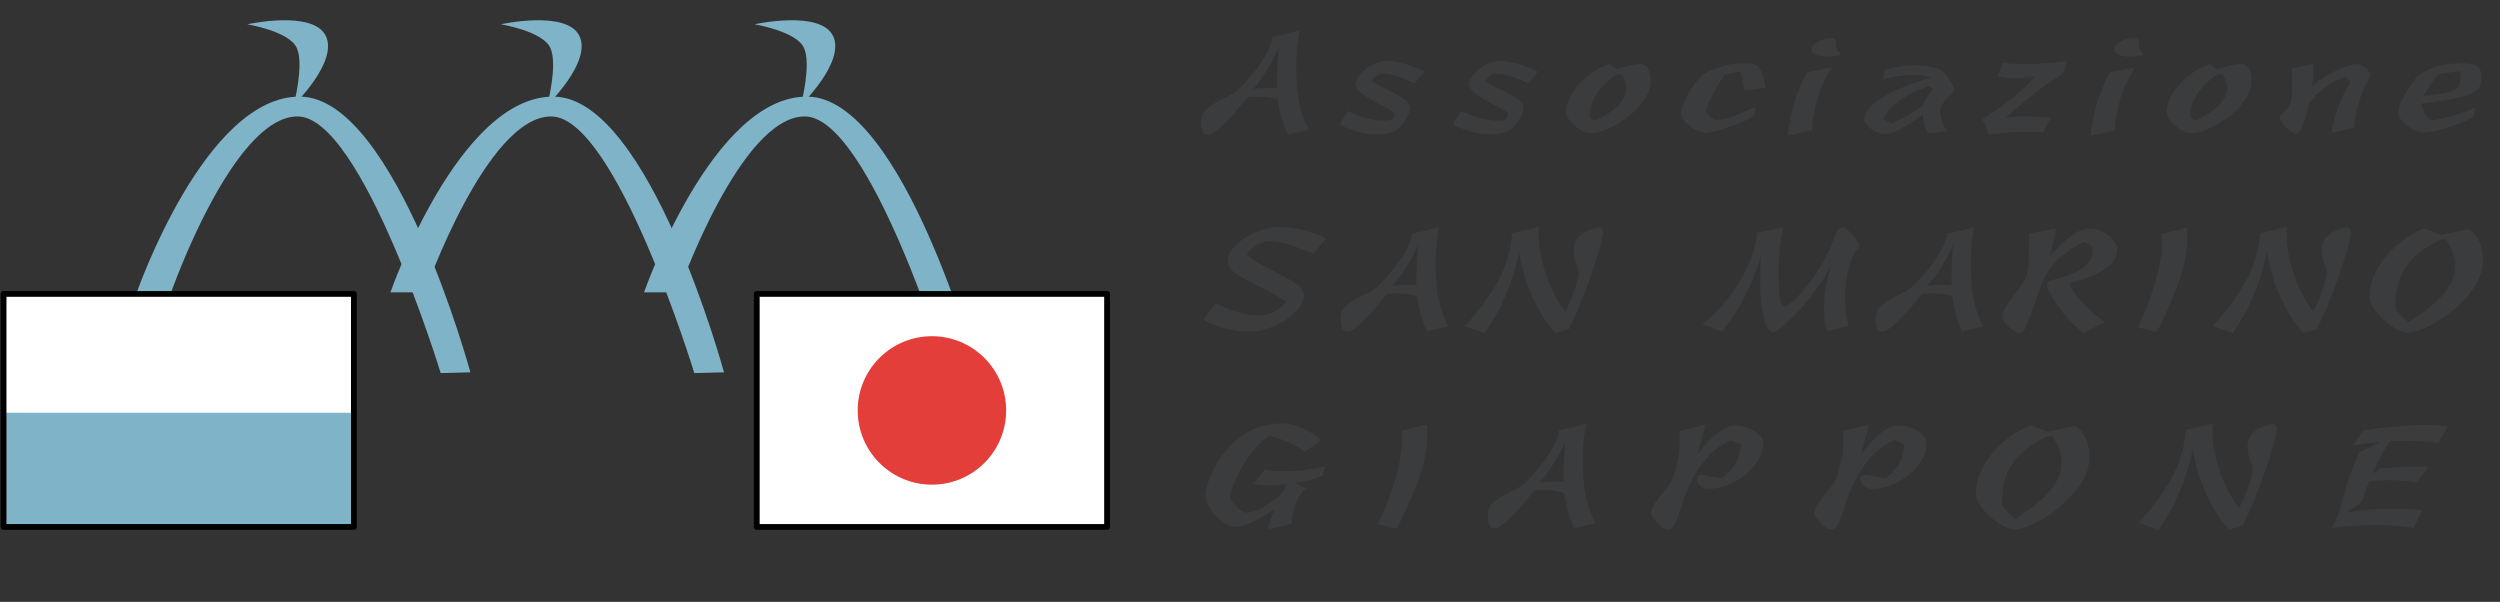 <?xml version="1.0" encoding="UTF-8" standalone="no"?><!DOCTYPE svg PUBLIC "-//W3C//DTD SVG 1.1//EN" "http://www.w3.org/Graphics/SVG/1.1/DTD/svg11.dtd"><svg width="100%" height="100%" viewBox="0 0 648 156" version="1.1" xmlns="http://www.w3.org/2000/svg" xmlns:xlink="http://www.w3.org/1999/xlink" xml:space="preserve" xmlns:serif="http://www.serif.com/" style="fill-rule:evenodd;clip-rule:evenodd;stroke-linecap:round;stroke-linejoin:round;stroke-miterlimit:2;"><rect x="0" y="0" width="648" height="156" fill="#333333" stroke="none"/><g><path d="M333.726,34.872c-0.648,-1.512 -1.17,-2.961 -1.566,-4.347c-0.396,-1.386 -0.702,-2.961 -0.918,-4.725c-1.152,-0.36 -2.313,-0.585 -3.483,-0.675c-1.17,-0.09 -2.619,-0.099 -4.347,-0.027c-1.584,1.98 -2.952,3.609 -4.104,4.887c-1.152,1.278 -2.142,2.286 -2.97,3.024c-0.828,0.738 -1.503,1.251 -2.025,1.539c-0.522,0.288 -0.927,0.432 -1.215,0.432c-1.152,0 -1.728,-1.062 -1.728,-3.186c-0,-0.684 0.081,-1.296 0.243,-1.836c0.162,-0.54 0.504,-1.062 1.026,-1.566c0.522,-0.504 1.242,-1.035 2.16,-1.593c0.918,-0.558 2.133,-1.197 3.645,-1.917c0.72,-0.36 1.278,-0.684 1.674,-0.972c0.396,-0.288 0.792,-0.63 1.188,-1.026c1.188,-1.188 2.286,-2.394 3.294,-3.618c1.008,-1.224 1.89,-2.421 2.646,-3.591c0.756,-1.17 1.359,-2.277 1.809,-3.321c0.45,-1.044 0.711,-1.998 0.783,-2.862c1.26,-0.216 2.43,-0.45 3.51,-0.702c1.08,-0.252 2.268,-0.576 3.564,-0.972c-0.288,1.296 -0.513,2.727 -0.675,4.293c-0.162,1.566 -0.243,3.033 -0.243,4.401c-0,2.16 0.063,4.059 0.189,5.697c0.126,1.638 0.324,3.123 0.594,4.455c0.27,1.332 0.612,2.556 1.026,3.672c0.414,1.116 0.909,2.214 1.485,3.294l-5.562,1.242Zm-2.268,-22.464c-0.828,1.836 -1.773,3.645 -2.835,5.427c-1.062,1.782 -2.349,3.537 -3.861,5.265c1.044,-0.144 2.034,-0.234 2.97,-0.27c0.936,-0.036 2.034,-0.018 3.294,0.054l0,-2.43c0,-1.044 0.036,-2.331 0.108,-3.861c0.072,-1.53 0.18,-2.925 0.324,-4.185Z" style="fill:#3b3c3d;fill-rule:nonzero;"/><path d="M366.642,21.642c-1.836,-0.936 -3.42,-1.593 -4.752,-1.971c-1.332,-0.378 -2.52,-0.567 -3.564,-0.567c-0.9,0 -1.836,0.648 -2.808,1.944c0.72,0.432 1.476,0.855 2.268,1.269c0.792,0.414 1.764,0.909 2.916,1.485c1.188,0.576 2.133,1.107 2.835,1.593c0.702,0.486 1.206,0.963 1.512,1.431c0.306,0.468 0.441,0.945 0.405,1.431c-0.036,0.486 -0.198,1.017 -0.486,1.593c-0.468,0.972 -0.954,1.782 -1.458,2.43c-0.504,0.648 -1.08,1.161 -1.728,1.539c-0.648,0.378 -1.377,0.639 -2.187,0.783c-0.81,0.144 -1.755,0.216 -2.835,0.216c-1.512,0 -3.033,-0.198 -4.563,-0.594c-1.53,-0.396 -3.213,-1.044 -5.049,-1.944l2.214,-3.51c1.512,0.756 3.132,1.368 4.86,1.836c1.728,0.468 3.222,0.702 4.482,0.702c0.936,-0 1.566,-0.072 1.89,-0.216c0.324,-0.144 0.594,-0.468 0.81,-0.972c0.072,-0.18 0.099,-0.342 0.081,-0.486c-0.018,-0.144 -0.117,-0.315 -0.297,-0.513c-0.18,-0.198 -0.468,-0.423 -0.864,-0.675c-0.396,-0.252 -0.954,-0.558 -1.674,-0.918c-1.476,-0.684 -2.682,-1.305 -3.618,-1.863c-0.936,-0.558 -1.674,-1.08 -2.214,-1.566c-0.54,-0.486 -0.918,-0.927 -1.134,-1.323c-0.216,-0.396 -0.324,-0.756 -0.324,-1.08c-0,-0.432 0.207,-0.981 0.621,-1.647c0.414,-0.666 0.99,-1.314 1.728,-1.944c0.738,-0.63 1.611,-1.17 2.619,-1.62c1.008,-0.45 2.106,-0.675 3.294,-0.675c1.044,-0 2.367,0.207 3.969,0.621c1.602,0.414 3.483,1.125 5.643,2.133l-2.592,3.078Z" style="fill:#3b3c3d;fill-rule:nonzero;"/><path d="M396.048,21.642c-1.836,-0.936 -3.42,-1.593 -4.752,-1.971c-1.332,-0.378 -2.52,-0.567 -3.564,-0.567c-0.9,0 -1.836,0.648 -2.808,1.944c0.72,0.432 1.476,0.855 2.268,1.269c0.792,0.414 1.764,0.909 2.916,1.485c1.188,0.576 2.133,1.107 2.835,1.593c0.702,0.486 1.206,0.963 1.512,1.431c0.306,0.468 0.441,0.945 0.405,1.431c-0.036,0.486 -0.198,1.017 -0.486,1.593c-0.468,0.972 -0.954,1.782 -1.458,2.43c-0.504,0.648 -1.08,1.161 -1.728,1.539c-0.648,0.378 -1.377,0.639 -2.187,0.783c-0.81,0.144 -1.755,0.216 -2.835,0.216c-1.512,0 -3.033,-0.198 -4.563,-0.594c-1.53,-0.396 -3.213,-1.044 -5.049,-1.944l2.214,-3.51c1.512,0.756 3.132,1.368 4.86,1.836c1.728,0.468 3.222,0.702 4.482,0.702c0.936,-0 1.566,-0.072 1.89,-0.216c0.324,-0.144 0.594,-0.468 0.81,-0.972c0.072,-0.18 0.099,-0.342 0.081,-0.486c-0.018,-0.144 -0.117,-0.315 -0.297,-0.513c-0.18,-0.198 -0.468,-0.423 -0.864,-0.675c-0.396,-0.252 -0.954,-0.558 -1.674,-0.918c-1.476,-0.684 -2.682,-1.305 -3.618,-1.863c-0.936,-0.558 -1.674,-1.08 -2.214,-1.566c-0.54,-0.486 -0.918,-0.927 -1.134,-1.323c-0.216,-0.396 -0.324,-0.756 -0.324,-1.08c-0,-0.432 0.207,-0.981 0.621,-1.647c0.414,-0.666 0.99,-1.314 1.728,-1.944c0.738,-0.63 1.611,-1.17 2.619,-1.62c1.008,-0.45 2.106,-0.675 3.294,-0.675c1.044,-0 2.367,0.207 3.969,0.621c1.602,0.414 3.483,1.125 5.643,2.133l-2.592,3.078Z" style="fill:#3b3c3d;fill-rule:nonzero;"/><path d="M427.884,20.886c0,1.224 -0.288,2.403 -0.864,3.537c-0.576,1.134 -1.323,2.214 -2.241,3.24c-0.918,1.026 -1.944,1.962 -3.078,2.808c-1.134,0.846 -2.268,1.566 -3.402,2.16c-1.134,0.594 -2.214,1.062 -3.24,1.404c-1.026,0.342 -1.863,0.513 -2.511,0.513c-0.756,-0 -1.521,-0.189 -2.295,-0.567c-0.774,-0.378 -1.485,-0.846 -2.133,-1.404c-0.648,-0.558 -1.17,-1.17 -1.566,-1.836c-0.396,-0.666 -0.594,-1.305 -0.594,-1.917c-0,-1.188 0.315,-2.403 0.945,-3.645c0.63,-1.242 1.467,-2.421 2.511,-3.537c1.044,-1.116 2.232,-2.115 3.564,-2.997c1.332,-0.882 2.718,-1.557 4.158,-2.025l1.836,1.296c1.116,-0.288 2.025,-0.522 2.727,-0.702c0.702,-0.18 1.269,-0.315 1.701,-0.405c0.432,-0.09 0.774,-0.144 1.026,-0.162c0.252,-0.018 0.486,-0.027 0.702,-0.027c0.9,-0 1.584,0.396 2.052,1.188c0.468,0.792 0.702,1.818 0.702,3.078Zm-6.264,1.89c-0,-0.504 -0.108,-1.062 -0.324,-1.674c-0.216,-0.612 -0.504,-1.224 -0.864,-1.836l-1.188,0c-1.116,0.612 -2.115,1.341 -2.997,2.187c-0.882,0.846 -1.638,1.728 -2.268,2.646c-0.63,0.918 -1.107,1.845 -1.431,2.781c-0.324,0.936 -0.486,1.8 -0.486,2.592c0,0.216 0.009,0.414 0.027,0.594c0.018,0.18 0.063,0.414 0.135,0.702l1.188,0.432c1.116,-0.468 2.178,-1.017 3.186,-1.647c1.008,-0.63 1.881,-1.314 2.619,-2.052c0.738,-0.738 1.323,-1.503 1.755,-2.295c0.432,-0.792 0.648,-1.602 0.648,-2.43Z" style="fill:#3b3c3d;fill-rule:nonzero;"/><path d="M452.214,23.478l-1.08,-4.968l-4.05,0.864c-0.54,0.72 -1.062,1.485 -1.566,2.295c-0.504,0.81 -0.972,1.62 -1.404,2.43c-0.432,0.81 -0.81,1.566 -1.134,2.268c-0.324,0.702 -0.558,1.287 -0.702,1.755c-0.108,0.324 -0.108,0.621 0,0.891c0.108,0.27 0.432,0.675 0.972,1.215c0.468,0.504 0.891,0.783 1.269,0.837c0.378,0.054 1.017,0.009 1.917,-0.135c0.468,-0.072 0.936,-0.171 1.404,-0.297c0.468,-0.126 1.017,-0.306 1.647,-0.54c0.63,-0.234 1.395,-0.549 2.295,-0.945c0.9,-0.396 2.016,-0.9 3.348,-1.512l-0.324,1.62c-0.072,0.396 -0.216,0.702 -0.432,0.918c-0.216,0.216 -0.594,0.45 -1.134,0.702c-1.152,0.504 -2.295,0.972 -3.429,1.404c-1.134,0.432 -2.196,0.81 -3.186,1.134c-0.99,0.324 -1.881,0.576 -2.673,0.756c-0.792,0.18 -1.404,0.27 -1.836,0.27c-0.648,0 -1.35,-0.18 -2.106,-0.54c-0.756,-0.36 -1.449,-0.792 -2.079,-1.296c-0.63,-0.504 -1.152,-1.053 -1.566,-1.647c-0.414,-0.594 -0.621,-1.107 -0.621,-1.539c-0,-0.756 0.234,-1.701 0.702,-2.835c0.468,-1.134 1.062,-2.259 1.782,-3.375c0.72,-1.116 1.521,-2.124 2.403,-3.024c0.882,-0.9 1.737,-1.512 2.565,-1.836c1.512,-0.612 2.943,-1.089 4.293,-1.431c1.35,-0.342 2.835,-0.513 4.455,-0.513c1.152,0 2.025,0.09 2.619,0.27c0.594,0.18 0.999,0.414 1.215,0.702c0.792,0.972 1.422,2.772 1.89,5.4l-5.454,0.702Z" style="fill:#3b3c3d;fill-rule:nonzero;"/><path d="M477.192,14.244c-1.44,0.288 -2.646,0.432 -3.618,0.432c-1.152,-0 -2.115,-0.162 -2.889,-0.486c-0.774,-0.324 -1.161,-0.774 -1.161,-1.35c-0,-0.36 0.153,-0.711 0.459,-1.053c0.306,-0.342 0.693,-0.657 1.161,-0.945c0.468,-0.288 0.999,-0.522 1.593,-0.702c0.594,-0.18 1.161,-0.27 1.701,-0.27c0.468,-0 0.828,0.063 1.08,0.189c0.252,0.126 0.378,0.441 0.378,0.945l-0,0.864c-0,0.288 0.117,0.657 0.351,1.107c0.234,0.45 0.549,0.873 0.945,1.269Zm-2.268,3.24c-1.728,2.592 -2.997,5.256 -3.807,7.992c-0.81,2.736 -1.305,5.526 -1.485,8.37l-6.264,1.296c0.36,-3.06 0.927,-5.895 1.701,-8.505c0.774,-2.61 1.881,-5.247 3.321,-7.911l6.534,-1.242Z" style="fill:#3b3c3d;fill-rule:nonzero;"/><path d="M506.112,22.02c0.288,0.54 0.414,0.936 0.378,1.188c-0.036,0.252 -0.216,0.558 -0.54,0.918c-0.72,0.756 -1.287,1.377 -1.701,1.863c-0.414,0.486 -0.72,0.882 -0.918,1.188c-0.198,0.306 -0.324,0.549 -0.378,0.729c-0.054,0.18 -0.081,0.324 -0.081,0.432c0,0.864 0.153,1.827 0.459,2.889c0.306,1.062 0.747,1.953 1.323,2.673l-4.698,0.702c-0.468,-0.612 -0.828,-1.287 -1.08,-2.025c-0.252,-0.738 -0.414,-1.683 -0.486,-2.835c-1.404,0.972 -2.619,1.782 -3.645,2.43c-1.026,0.648 -1.917,1.161 -2.673,1.539c-0.756,0.378 -1.422,0.639 -1.998,0.783c-0.576,0.144 -1.134,0.216 -1.674,0.216c-0.54,-0 -1.125,-0.126 -1.755,-0.378c-0.63,-0.252 -1.197,-0.576 -1.701,-0.972c-0.504,-0.396 -0.927,-0.828 -1.269,-1.296c-0.342,-0.468 -0.513,-0.918 -0.513,-1.35c-0,-0.756 0.378,-1.584 1.134,-2.484c0.756,-0.9 1.863,-1.818 3.321,-2.754c1.458,-0.936 3.267,-1.863 5.427,-2.781c2.16,-0.918 4.644,-1.773 7.452,-2.565c-1.512,-0.504 -3.312,-0.729 -5.4,-0.675c-2.088,0.054 -4.428,0.441 -7.02,1.161l0.378,-2.43c2.196,-0.72 4.365,-1.125 6.507,-1.215c2.142,-0.09 3.969,0.027 5.481,0.351c0.864,0.18 1.566,0.387 2.106,0.621c0.54,0.234 1.008,0.54 1.404,0.918c0.396,0.378 0.756,0.819 1.08,1.323c0.324,0.504 0.684,1.116 1.08,1.836Zm-6.264,0.27c-3.492,1.332 -6.138,2.709 -7.938,4.131c-1.8,1.422 -3.06,2.907 -3.78,4.455l2.106,1.134c1.368,-0.54 2.781,-1.224 4.239,-2.052c1.458,-0.828 2.763,-1.728 3.915,-2.7c0.18,-0.504 0.477,-1.08 0.891,-1.728c0.414,-0.648 1.035,-1.512 1.863,-2.592l-1.296,-0.648Z" style="fill:#3b3c3d;fill-rule:nonzero;"/><path d="M534.816,19.05c-1.296,0.756 -2.538,1.548 -3.726,2.376c-1.188,0.828 -2.376,1.71 -3.564,2.646c-1.188,0.936 -2.412,1.944 -3.672,3.024c-1.26,1.08 -2.592,2.232 -3.996,3.456c0.9,-0.144 1.737,-0.252 2.511,-0.324c0.774,-0.072 1.593,-0.108 2.457,-0.108c0.864,0 1.827,0.036 2.889,0.108c1.062,0.072 2.331,0.18 3.807,0.324l-1.944,3.78c-1.224,-0.108 -2.394,-0.171 -3.51,-0.189c-1.116,-0.018 -2.232,-0 -3.348,0.054c-1.116,0.054 -2.259,0.135 -3.429,0.243c-1.17,0.108 -2.421,0.252 -3.753,0.432l-1.728,-3.996c1.512,-0.936 2.898,-1.845 4.158,-2.727c1.26,-0.882 2.439,-1.773 3.537,-2.673c1.098,-0.9 2.124,-1.8 3.078,-2.7c0.954,-0.9 1.899,-1.854 2.835,-2.862c-1.98,0.288 -3.825,0.405 -5.535,0.351c-1.71,-0.054 -3.069,-0.225 -4.077,-0.513l1.35,-3.456c1.296,0.144 2.565,0.243 3.807,0.297c1.242,0.054 2.52,0.054 3.834,0c1.314,-0.054 2.691,-0.144 4.131,-0.27c1.44,-0.126 3.006,-0.297 4.698,-0.513l-0.81,3.24Z" style="fill:#3b3c3d;fill-rule:nonzero;"/><path d="M555.69,14.244c-1.44,0.288 -2.646,0.432 -3.618,0.432c-1.152,-0 -2.115,-0.162 -2.889,-0.486c-0.774,-0.324 -1.161,-0.774 -1.161,-1.35c-0,-0.36 0.153,-0.711 0.459,-1.053c0.306,-0.342 0.693,-0.657 1.161,-0.945c0.468,-0.288 0.999,-0.522 1.593,-0.702c0.594,-0.18 1.161,-0.27 1.701,-0.27c0.468,-0 0.828,0.063 1.08,0.189c0.252,0.126 0.378,0.441 0.378,0.945l-0,0.864c-0,0.288 0.117,0.657 0.351,1.107c0.234,0.45 0.549,0.873 0.945,1.269Zm-2.268,3.24c-1.728,2.592 -2.997,5.256 -3.807,7.992c-0.81,2.736 -1.305,5.526 -1.485,8.37l-6.264,1.296c0.36,-3.06 0.927,-5.895 1.701,-8.505c0.774,-2.61 1.881,-5.247 3.321,-7.911l6.534,-1.242Z" style="fill:#3b3c3d;fill-rule:nonzero;"/><path d="M583.583,20.886c0,1.224 -0.288,2.403 -0.864,3.537c-0.576,1.134 -1.323,2.214 -2.241,3.24c-0.918,1.026 -1.944,1.962 -3.078,2.808c-1.134,0.846 -2.268,1.566 -3.402,2.16c-1.134,0.594 -2.214,1.062 -3.24,1.404c-1.026,0.342 -1.863,0.513 -2.511,0.513c-0.756,-0 -1.521,-0.189 -2.295,-0.567c-0.774,-0.378 -1.485,-0.846 -2.133,-1.404c-0.648,-0.558 -1.17,-1.17 -1.566,-1.836c-0.396,-0.666 -0.594,-1.305 -0.594,-1.917c-0,-1.188 0.315,-2.403 0.945,-3.645c0.63,-1.242 1.467,-2.421 2.511,-3.537c1.044,-1.116 2.232,-2.115 3.564,-2.997c1.332,-0.882 2.718,-1.557 4.158,-2.025l1.836,1.296c1.116,-0.288 2.025,-0.522 2.727,-0.702c0.702,-0.18 1.269,-0.315 1.701,-0.405c0.432,-0.09 0.774,-0.144 1.026,-0.162c0.252,-0.018 0.486,-0.027 0.702,-0.027c0.9,-0 1.584,0.396 2.052,1.188c0.468,0.792 0.702,1.818 0.702,3.078Zm-6.264,1.89c-0,-0.504 -0.108,-1.062 -0.324,-1.674c-0.216,-0.612 -0.504,-1.224 -0.864,-1.836l-1.188,0c-1.116,0.612 -2.115,1.341 -2.997,2.187c-0.882,0.846 -1.638,1.728 -2.268,2.646c-0.63,0.918 -1.107,1.845 -1.431,2.781c-0.324,0.936 -0.486,1.8 -0.486,2.592c-0,0.216 0.009,0.414 0.027,0.594c0.018,0.18 0.063,0.414 0.135,0.702l1.188,0.432c1.116,-0.468 2.178,-1.017 3.186,-1.647c1.008,-0.63 1.881,-1.314 2.619,-2.052c0.738,-0.738 1.323,-1.503 1.755,-2.295c0.432,-0.792 0.648,-1.602 0.648,-2.43Z" style="fill:#3b3c3d;fill-rule:nonzero;"/><path d="M614.393,19.158c0,0.396 -0.18,0.936 -0.54,1.62c-1.044,1.944 -1.872,3.915 -2.484,5.913c-0.612,1.998 -1.008,4.131 -1.188,6.399l-5.832,1.404c0.396,-2.484 1.026,-4.896 1.89,-7.236c0.864,-2.34 1.872,-4.32 3.024,-5.94l-1.296,-1.35c-1.296,0.432 -2.511,0.981 -3.645,1.647c-1.134,0.666 -2.133,1.368 -2.997,2.106c-0.864,0.738 -1.557,1.449 -2.079,2.133c-0.522,0.684 -0.837,1.26 -0.945,1.728c-0.324,1.548 -0.648,2.799 -0.972,3.753c-0.324,0.954 -0.639,1.683 -0.945,2.187c-0.306,0.504 -0.594,0.819 -0.864,0.945c-0.27,0.126 -0.531,0.135 -0.783,0.027c-0.864,-0.36 -1.539,-0.774 -2.025,-1.242c-0.486,-0.468 -0.999,-1.098 -1.539,-1.89c-0.54,-0.684 -0.378,-1.35 0.486,-1.998c0.468,-0.36 0.864,-0.729 1.188,-1.107c0.324,-0.378 0.576,-0.828 0.756,-1.35c0.18,-0.522 0.306,-1.152 0.378,-1.89c0.072,-0.738 0.108,-1.647 0.108,-2.727c-0,-1.296 -0.009,-2.259 -0.027,-2.889c-0.018,-0.63 -0.063,-1.197 -0.135,-1.701l5.67,-1.08c0.072,1.008 0.081,1.98 0.027,2.916c-0.054,0.936 -0.225,1.962 -0.513,3.078c0.756,-0.792 1.683,-1.548 2.781,-2.268c1.098,-0.72 2.223,-1.359 3.375,-1.917c1.152,-0.558 2.268,-0.999 3.348,-1.323c1.08,-0.324 1.98,-0.486 2.7,-0.486c0.18,-0 0.441,0.099 0.783,0.297c0.342,0.198 0.684,0.441 1.026,0.729c0.342,0.288 0.639,0.576 0.891,0.864c0.252,0.288 0.378,0.504 0.378,0.648Z" style="fill:#3b3c3d;fill-rule:nonzero;"/><path d="M643.206,20.076c-0,1.044 -0.207,1.908 -0.621,2.592c-0.414,0.684 -1.197,1.269 -2.349,1.755c-1.152,0.486 -2.745,0.909 -4.779,1.269c-2.034,0.36 -4.671,0.756 -7.911,1.188c0.072,0.72 0.369,1.503 0.891,2.349c0.522,0.846 1.197,1.521 2.025,2.025c1.044,-0.216 2.025,-0.432 2.943,-0.648c0.918,-0.216 1.809,-0.45 2.673,-0.702c0.864,-0.252 1.737,-0.54 2.619,-0.864c0.882,-0.324 1.809,-0.702 2.781,-1.134l-0.162,1.458c-0.036,0.252 -0.099,0.477 -0.189,0.675c-0.09,0.198 -0.315,0.405 -0.675,0.621c-0.36,0.216 -0.9,0.477 -1.62,0.783c-0.72,0.306 -1.728,0.693 -3.024,1.161c-1.332,0.504 -2.682,0.918 -4.05,1.242c-1.368,0.324 -2.466,0.486 -3.294,0.486c-0.756,0 -1.539,-0.171 -2.349,-0.513c-0.81,-0.342 -1.548,-0.765 -2.214,-1.269c-0.666,-0.504 -1.206,-1.053 -1.62,-1.647c-0.414,-0.594 -0.621,-1.161 -0.621,-1.701c-0,-0.504 0.054,-0.981 0.162,-1.431c0.108,-0.45 0.297,-0.963 0.567,-1.539c0.27,-0.576 0.657,-1.26 1.161,-2.052c0.504,-0.792 1.134,-1.782 1.89,-2.97c0.936,-1.368 2.475,-2.511 4.617,-3.429c2.142,-0.918 4.851,-1.377 8.127,-1.377c1.872,0 3.177,0.252 3.915,0.756c0.738,0.504 1.107,1.476 1.107,2.916Zm-5.508,-1.62l-5.67,0.702c-0.72,0.936 -1.377,1.827 -1.971,2.673c-0.594,0.846 -1.233,1.845 -1.917,2.997c2.052,-0.18 3.708,-0.378 4.968,-0.594c1.26,-0.216 2.223,-0.486 2.889,-0.81c0.666,-0.324 1.116,-0.702 1.35,-1.134c0.234,-0.432 0.351,-0.954 0.351,-1.566l-0,-2.268Z" style="fill:#3b3c3d;fill-rule:nonzero;"/><path d="M340.422,65.73c-1.728,-0.684 -3.168,-1.233 -4.32,-1.647c-1.152,-0.414 -2.133,-0.738 -2.943,-0.972c-0.81,-0.234 -1.512,-0.387 -2.106,-0.459c-0.594,-0.072 -1.179,-0.108 -1.755,-0.108c-1.224,-0 -2.349,0.288 -3.375,0.864c-1.026,0.576 -1.953,1.386 -2.781,2.43c0.252,0.324 0.531,0.621 0.837,0.891c0.306,0.27 0.729,0.576 1.269,0.918c0.54,0.342 1.233,0.738 2.079,1.188c0.846,0.45 1.935,1.017 3.267,1.701c1.512,0.756 2.745,1.413 3.699,1.971c0.954,0.558 1.701,1.071 2.241,1.539c0.54,0.468 0.918,0.9 1.134,1.296c0.216,0.396 0.324,0.81 0.324,1.242c0,1.044 -0.423,2.115 -1.269,3.213c-0.846,1.098 -1.953,2.106 -3.321,3.024c-1.368,0.918 -2.916,1.674 -4.644,2.268c-1.728,0.594 -3.474,0.891 -5.238,0.891c-0.828,0 -1.728,-0.072 -2.7,-0.216c-0.972,-0.144 -1.971,-0.351 -2.997,-0.621c-1.026,-0.27 -2.043,-0.594 -3.051,-0.972c-1.008,-0.378 -1.962,-0.801 -2.862,-1.269l3.078,-4.212c2.196,0.936 4.23,1.683 6.102,2.241c1.872,0.558 3.528,0.837 4.968,0.837c2.988,-0 5.454,-1.17 7.398,-3.51c-1.836,-1.188 -3.618,-2.241 -5.346,-3.159c-1.728,-0.918 -3.312,-1.737 -4.752,-2.457c-0.972,-0.468 -1.782,-0.909 -2.43,-1.323c-0.648,-0.414 -1.179,-0.837 -1.593,-1.269c-0.414,-0.432 -0.702,-0.873 -0.864,-1.323c-0.162,-0.45 -0.243,-0.963 -0.243,-1.539c-0,-0.756 0.387,-1.62 1.161,-2.592c0.774,-0.972 1.782,-1.881 3.024,-2.727c1.242,-0.846 2.655,-1.557 4.239,-2.133c1.584,-0.576 3.168,-0.864 4.752,-0.864c2.124,0 4.14,0.216 6.048,0.648c1.908,0.432 3.996,1.206 6.264,2.322l-3.294,3.888Z" style="fill:#3b3c3d;fill-rule:nonzero;"/><path d="M369.852,85.872c-0.648,-1.512 -1.17,-2.961 -1.566,-4.347c-0.396,-1.386 -0.702,-2.961 -0.918,-4.725c-1.152,-0.36 -2.313,-0.585 -3.483,-0.675c-1.17,-0.09 -2.619,-0.099 -4.347,-0.027c-1.584,1.98 -2.952,3.609 -4.104,4.887c-1.152,1.278 -2.142,2.286 -2.97,3.024c-0.828,0.738 -1.503,1.251 -2.025,1.539c-0.522,0.288 -0.927,0.432 -1.215,0.432c-1.152,0 -1.728,-1.062 -1.728,-3.186c0,-0.684 0.081,-1.296 0.243,-1.836c0.162,-0.54 0.504,-1.062 1.026,-1.566c0.522,-0.504 1.242,-1.035 2.16,-1.593c0.918,-0.558 2.133,-1.197 3.645,-1.917c0.72,-0.36 1.278,-0.684 1.674,-0.972c0.396,-0.288 0.792,-0.63 1.188,-1.026c1.188,-1.188 2.286,-2.394 3.294,-3.618c1.008,-1.224 1.89,-2.421 2.646,-3.591c0.756,-1.17 1.359,-2.277 1.809,-3.321c0.45,-1.044 0.711,-1.998 0.783,-2.862c1.26,-0.216 2.43,-0.45 3.51,-0.702c1.08,-0.252 2.268,-0.576 3.564,-0.972c-0.288,1.296 -0.513,2.727 -0.675,4.293c-0.162,1.566 -0.243,3.033 -0.243,4.401c-0,2.16 0.063,4.059 0.189,5.697c0.126,1.638 0.324,3.123 0.594,4.455c0.27,1.332 0.612,2.556 1.026,3.672c0.414,1.116 0.909,2.214 1.485,3.294l-5.562,1.242Zm-2.268,-22.464c-0.828,1.836 -1.773,3.645 -2.835,5.427c-1.062,1.782 -2.349,3.537 -3.861,5.265c1.044,-0.144 2.034,-0.234 2.97,-0.27c0.936,-0.036 2.034,-0.018 3.294,0.054l0,-2.43c0,-1.044 0.036,-2.331 0.108,-3.861c0.072,-1.53 0.18,-2.925 0.324,-4.185Z" style="fill:#3b3c3d;fill-rule:nonzero;"/><path d="M415.482,60.222c-0,0.612 -0.252,1.872 -0.756,3.78c-0.324,1.224 -0.747,2.637 -1.269,4.239c-0.522,1.602 -1.116,3.33 -1.782,5.184c-0.666,1.854 -1.422,3.789 -2.268,5.805c-0.846,2.016 -1.755,4.032 -2.727,6.048l-3.672,1.026c-2.52,-3.06 -4.581,-6.462 -6.183,-10.206c-1.602,-3.744 -2.619,-7.416 -3.051,-11.016c-0.468,2.268 -1.008,4.374 -1.62,6.318c-0.612,1.944 -1.287,3.78 -2.025,5.508c-0.738,1.728 -1.548,3.366 -2.43,4.914c-0.882,1.548 -1.827,3.06 -2.835,4.536l-5.13,-1.836c3.492,-3.816 6.327,-7.695 8.505,-11.637c2.178,-3.942 3.411,-8.091 3.699,-12.447l6.966,-1.62c-0.18,1.836 -0.108,3.798 0.216,5.886c0.324,2.088 0.819,4.122 1.485,6.102c0.666,1.98 1.449,3.843 2.349,5.589c0.9,1.746 1.836,3.195 2.808,4.347c1.692,-3.492 2.808,-6.498 3.348,-9.018c0.108,-0.576 0.135,-1.071 0.081,-1.485c-0.054,-0.414 -0.207,-0.945 -0.459,-1.593c-0.864,-2.268 -1.035,-4.176 -0.513,-5.724c0.522,-1.548 1.971,-2.736 4.347,-3.564c1.08,-0.396 1.836,-0.513 2.268,-0.351c0.432,0.162 0.648,0.567 0.648,1.215Z" style="fill:#3b3c3d;fill-rule:nonzero;"/><path d="M481.482,64.488c-0.864,1.044 -1.62,2.646 -2.268,4.806c-0.648,2.16 -0.972,4.824 -0.972,7.992c0,1.188 0.072,2.394 0.216,3.618c0.144,1.224 0.378,2.43 0.702,3.618l-5.508,1.242c-0.576,-1.62 -0.864,-3.402 -0.864,-5.346c-0,-1.728 0.135,-3.573 0.405,-5.535c0.27,-1.962 0.765,-4.023 1.485,-6.183c-0.576,1.152 -1.296,2.385 -2.16,3.699c-0.864,1.314 -1.791,2.619 -2.781,3.915c-0.99,1.296 -2.007,2.529 -3.051,3.699c-1.044,1.17 -2.034,2.205 -2.97,3.105c-0.936,0.9 -1.782,1.62 -2.538,2.16c-0.756,0.54 -1.332,0.81 -1.728,0.81c-0.468,-0 -0.9,-0.351 -1.296,-1.053c-0.396,-0.702 -0.729,-1.638 -0.999,-2.808c-0.27,-1.17 -0.486,-2.511 -0.648,-4.023c-0.162,-1.512 -0.243,-3.06 -0.243,-4.644c0,-1.224 0.009,-2.358 0.027,-3.402c0.018,-1.044 0.063,-2.286 0.135,-3.726c-0.684,2.124 -1.359,4.023 -2.025,5.697c-0.666,1.674 -1.377,3.258 -2.133,4.752c-0.756,1.494 -1.611,2.961 -2.565,4.401c-0.954,1.44 -2.043,2.97 -3.267,4.59l-5.184,-1.728c1.872,-1.584 3.636,-3.321 5.292,-5.211c1.656,-1.89 3.105,-3.861 4.347,-5.913c1.242,-2.052 2.259,-4.149 3.051,-6.291c0.792,-2.142 1.278,-4.275 1.458,-6.399l6.858,-1.35c-0.18,0.648 -0.342,1.413 -0.486,2.295c-0.144,0.882 -0.27,1.809 -0.378,2.781c-0.108,0.972 -0.198,1.944 -0.27,2.916c-0.072,0.972 -0.108,1.872 -0.108,2.7c-0,1.908 0.036,3.492 0.108,4.752c0.072,1.26 0.171,2.259 0.297,2.997c0.126,0.738 0.279,1.251 0.459,1.539c0.18,0.288 0.36,0.432 0.54,0.432c0.504,-0 1.305,-0.477 2.403,-1.431c1.098,-0.954 2.304,-2.259 3.618,-3.915c1.314,-1.656 2.628,-3.609 3.942,-5.859c1.314,-2.25 2.439,-4.671 3.375,-7.263c0.216,-0.612 0.459,-1.089 0.729,-1.431c0.27,-0.342 0.657,-0.513 1.161,-0.513c0.36,0 0.837,0.261 1.431,0.783c0.594,0.522 1.251,1.251 1.971,2.187c0.504,0.72 0.774,1.242 0.81,1.566c0.036,0.324 -0.09,0.648 -0.378,0.972Z" style="fill:#3b3c3d;fill-rule:nonzero;"/><path d="M508.536,85.872c-0.648,-1.512 -1.17,-2.961 -1.566,-4.347c-0.396,-1.386 -0.702,-2.961 -0.918,-4.725c-1.152,-0.36 -2.313,-0.585 -3.483,-0.675c-1.17,-0.09 -2.619,-0.099 -4.347,-0.027c-1.584,1.98 -2.952,3.609 -4.104,4.887c-1.152,1.278 -2.142,2.286 -2.97,3.024c-0.828,0.738 -1.503,1.251 -2.025,1.539c-0.522,0.288 -0.927,0.432 -1.215,0.432c-1.152,0 -1.728,-1.062 -1.728,-3.186c-0,-0.684 0.081,-1.296 0.243,-1.836c0.162,-0.54 0.504,-1.062 1.026,-1.566c0.522,-0.504 1.242,-1.035 2.16,-1.593c0.918,-0.558 2.133,-1.197 3.645,-1.917c0.72,-0.36 1.278,-0.684 1.674,-0.972c0.396,-0.288 0.792,-0.63 1.188,-1.026c1.188,-1.188 2.286,-2.394 3.294,-3.618c1.008,-1.224 1.89,-2.421 2.646,-3.591c0.756,-1.17 1.359,-2.277 1.809,-3.321c0.45,-1.044 0.711,-1.998 0.783,-2.862c1.26,-0.216 2.43,-0.45 3.51,-0.702c1.08,-0.252 2.268,-0.576 3.564,-0.972c-0.288,1.296 -0.513,2.727 -0.675,4.293c-0.162,1.566 -0.243,3.033 -0.243,4.401c-0,2.16 0.063,4.059 0.189,5.697c0.126,1.638 0.324,3.123 0.594,4.455c0.27,1.332 0.612,2.556 1.026,3.672c0.414,1.116 0.909,2.214 1.485,3.294l-5.562,1.242Zm-2.268,-22.464c-0.828,1.836 -1.773,3.645 -2.835,5.427c-1.062,1.782 -2.349,3.537 -3.861,5.265c1.044,-0.144 2.034,-0.234 2.97,-0.27c0.936,-0.036 2.034,-0.018 3.294,0.054l-0,-2.43c-0,-1.044 0.036,-2.331 0.108,-3.861c0.072,-1.53 0.18,-2.925 0.324,-4.185Z" style="fill:#3b3c3d;fill-rule:nonzero;"/><path d="M548.82,64.596c0,1.836 -1.062,3.528 -3.186,5.076c-2.124,1.548 -5.238,2.79 -9.342,3.726c0.144,0.576 0.54,1.314 1.188,2.214c0.648,0.9 1.422,1.836 2.322,2.808c0.9,0.972 1.863,1.908 2.889,2.808c1.026,0.9 2.007,1.638 2.943,2.214l-5.67,2.862c-1.26,-1.008 -2.457,-2.133 -3.591,-3.375c-1.134,-1.242 -2.124,-2.466 -2.97,-3.672c-0.846,-1.206 -1.521,-2.304 -2.025,-3.294c-0.504,-0.99 -0.756,-1.719 -0.756,-2.187c0,-0.504 0.306,-0.846 0.918,-1.026c2.232,-0.612 4.05,-1.206 5.454,-1.782c1.404,-0.576 2.511,-1.179 3.321,-1.809c0.81,-0.63 1.359,-1.314 1.647,-2.052c0.288,-0.738 0.432,-1.575 0.432,-2.511c-0,-0.432 -0.135,-0.774 -0.405,-1.026c-0.27,-0.252 -0.855,-0.54 -1.755,-0.864c-2.916,1.368 -5.364,3.078 -7.344,5.13c-1.98,2.052 -3.384,4.428 -4.212,7.128c-0.396,1.224 -0.873,2.61 -1.431,4.158c-0.558,1.548 -1.197,3.24 -1.917,5.076c-0.324,0.828 -0.63,1.386 -0.918,1.674c-0.288,0.288 -0.612,0.432 -0.972,0.432c-0.396,0 -0.855,-0.162 -1.377,-0.486c-0.522,-0.324 -1.008,-0.711 -1.458,-1.161c-0.45,-0.45 -0.837,-0.936 -1.161,-1.458c-0.324,-0.522 -0.486,-0.981 -0.486,-1.377c0,-0.288 0.054,-0.576 0.162,-0.864c0.108,-0.288 0.342,-0.72 0.702,-1.296c0.36,-0.576 0.9,-1.359 1.62,-2.349c0.72,-0.99 1.692,-2.313 2.916,-3.969c0.252,-0.324 0.477,-0.72 0.675,-1.188c0.198,-0.468 0.369,-1.161 0.513,-2.079c0.144,-0.918 0.252,-2.133 0.324,-3.645c0.072,-1.512 0.108,-3.474 0.108,-5.886l6.912,-1.35c-0.18,1.224 -0.405,2.412 -0.675,3.564c-0.27,1.152 -0.549,2.286 -0.837,3.402c2.304,-2.412 4.257,-4.176 5.859,-5.292c1.602,-1.116 3.087,-1.674 4.455,-1.674c0.864,-0 1.719,0.18 2.565,0.54c0.846,0.36 1.611,0.81 2.295,1.35c0.684,0.54 1.233,1.125 1.647,1.755c0.414,0.63 0.621,1.215 0.621,1.755Z" style="fill:#3b3c3d;fill-rule:nonzero;"/><path d="M566.964,61.14c-0,1.584 -0.126,3.195 -0.378,4.833c-0.252,1.638 -0.684,3.429 -1.296,5.373c-0.612,1.944 -1.422,4.113 -2.43,6.507c-1.008,2.394 -2.268,5.139 -3.78,8.235l-4.914,-1.242c2.088,-4.536 3.645,-8.649 4.671,-12.339c1.026,-3.69 1.539,-6.777 1.539,-9.261c-0,-0.432 -0.018,-0.864 -0.054,-1.296c-0.036,-0.432 -0.09,-0.864 -0.162,-1.296l6.642,-1.62c0.108,0.72 0.162,1.422 0.162,2.106Z" style="fill:#3b3c3d;fill-rule:nonzero;"/><path d="M609.354,60.222c0,0.612 -0.252,1.872 -0.756,3.78c-0.324,1.224 -0.747,2.637 -1.269,4.239c-0.522,1.602 -1.116,3.33 -1.782,5.184c-0.666,1.854 -1.422,3.789 -2.268,5.805c-0.846,2.016 -1.755,4.032 -2.727,6.048l-3.672,1.026c-2.52,-3.06 -4.581,-6.462 -6.183,-10.206c-1.602,-3.744 -2.619,-7.416 -3.051,-11.016c-0.468,2.268 -1.008,4.374 -1.62,6.318c-0.612,1.944 -1.287,3.78 -2.025,5.508c-0.738,1.728 -1.548,3.366 -2.43,4.914c-0.882,1.548 -1.827,3.06 -2.835,4.536l-5.13,-1.836c3.492,-3.816 6.327,-7.695 8.505,-11.637c2.178,-3.942 3.411,-8.091 3.699,-12.447l6.966,-1.62c-0.18,1.836 -0.108,3.798 0.216,5.886c0.324,2.088 0.819,4.122 1.485,6.102c0.666,1.98 1.449,3.843 2.349,5.589c0.9,1.746 1.836,3.195 2.808,4.347c1.692,-3.492 2.808,-6.498 3.348,-9.018c0.108,-0.576 0.135,-1.071 0.081,-1.485c-0.054,-0.414 -0.207,-0.945 -0.459,-1.593c-0.864,-2.268 -1.035,-4.176 -0.513,-5.724c0.522,-1.548 1.971,-2.736 4.347,-3.564c1.08,-0.396 1.836,-0.513 2.268,-0.351c0.432,0.162 0.648,0.567 0.648,1.215Z" style="fill:#3b3c3d;fill-rule:nonzero;"/><path d="M643.59,67.35c0,1.692 -0.369,3.33 -1.107,4.914c-0.738,1.584 -1.692,3.069 -2.862,4.455c-1.17,1.386 -2.484,2.664 -3.942,3.834c-1.458,1.17 -2.907,2.178 -4.347,3.024c-1.44,0.846 -2.808,1.503 -4.104,1.971c-1.296,0.468 -2.358,0.702 -3.186,0.702c-0.72,0 -1.647,-0.297 -2.781,-0.891c-1.134,-0.594 -2.223,-1.359 -3.267,-2.295c-1.044,-0.936 -1.944,-1.962 -2.7,-3.078c-0.756,-1.116 -1.134,-2.196 -1.134,-3.24c-0,-1.62 0.351,-3.294 1.053,-5.022c0.702,-1.728 1.692,-3.384 2.97,-4.968c1.278,-1.584 2.781,-3.033 4.509,-4.347c1.728,-1.314 3.618,-2.385 5.67,-3.213l4.266,1.674l7.02,-1.404c0.324,0 0.711,0.189 1.161,0.567c0.45,0.378 0.882,0.909 1.296,1.593c0.414,0.684 0.765,1.512 1.053,2.484c0.288,0.972 0.432,2.052 0.432,3.24Zm-7.236,1.89c0,-0.648 -0.036,-1.242 -0.108,-1.782c-0.072,-0.54 -0.198,-1.08 -0.378,-1.62c-0.18,-0.54 -0.423,-1.116 -0.729,-1.728c-0.306,-0.612 -0.711,-1.314 -1.215,-2.106l-1.62,0.216c-2.16,1.08 -3.96,2.214 -5.4,3.402c-1.44,1.188 -2.61,2.475 -3.51,3.861c-0.9,1.386 -1.539,2.88 -1.917,4.482c-0.378,1.602 -0.567,3.357 -0.567,5.265c-0,0.252 0.036,0.495 0.108,0.729c0.072,0.234 0.234,0.513 0.486,0.837c0.252,0.324 0.594,0.702 1.026,1.134c0.432,0.432 1.008,0.972 1.728,1.62c1.512,-0.972 2.997,-1.998 4.455,-3.078c1.458,-1.08 2.754,-2.223 3.888,-3.429c1.134,-1.206 2.043,-2.457 2.727,-3.753c0.684,-1.296 1.026,-2.646 1.026,-4.05Z" style="fill:#3b3c3d;fill-rule:nonzero;"/><path d="M342.852,123.21c-1.26,0.576 -2.475,1.008 -3.645,1.296c-1.17,0.288 -2.385,0.522 -3.645,0.702l3.024,1.404c-0.612,0.54 -1.134,1.098 -1.566,1.674c-0.432,0.576 -0.792,1.224 -1.08,1.944c-0.288,0.72 -0.531,1.53 -0.729,2.43c-0.198,0.9 -0.351,1.962 -0.459,3.186l-6.048,1.296c0.18,-0.972 0.405,-1.863 0.675,-2.673c0.27,-0.81 0.675,-1.683 1.215,-2.619c-1.224,0.756 -2.313,1.422 -3.267,1.998c-0.954,0.576 -1.845,1.062 -2.673,1.458c-0.828,0.396 -1.602,0.693 -2.322,0.891c-0.72,0.198 -1.44,0.297 -2.16,0.297c-0.936,-0 -1.863,-0.306 -2.781,-0.918c-0.918,-0.612 -1.737,-1.332 -2.457,-2.16c-0.72,-0.828 -1.314,-1.692 -1.782,-2.592c-0.468,-0.9 -0.702,-1.656 -0.702,-2.268c0,-0.792 0.153,-1.701 0.459,-2.727c0.306,-1.026 0.684,-2.052 1.134,-3.078c0.45,-1.026 0.954,-1.998 1.512,-2.916c0.558,-0.918 1.089,-1.665 1.593,-2.241c2.232,-2.736 4.554,-4.725 6.966,-5.967c2.412,-1.242 5.22,-1.863 8.424,-1.863c0.828,-0 1.683,0.117 2.565,0.351c0.882,0.234 1.755,0.549 2.619,0.945c0.864,0.396 1.701,0.855 2.511,1.377c0.81,0.522 1.557,1.071 2.241,1.647l-4.212,2.97c-1.296,-0.9 -2.646,-1.665 -4.05,-2.295c-1.404,-0.63 -3.114,-1.233 -5.13,-1.809c-0.936,0.54 -1.926,1.359 -2.97,2.457c-1.044,1.098 -2.043,2.349 -2.997,3.753c-0.954,1.404 -1.809,2.916 -2.565,4.536c-0.756,1.62 -1.332,3.24 -1.728,4.86c0.108,0.432 0.315,0.9 0.621,1.404c0.306,0.504 0.675,0.972 1.107,1.404c0.432,0.432 0.882,0.792 1.35,1.08c0.468,0.288 0.918,0.432 1.35,0.432c0.576,-0 1.386,-0.216 2.43,-0.648c1.044,-0.432 2.106,-0.99 3.186,-1.674c1.08,-0.684 2.061,-1.467 2.943,-2.349c0.882,-0.882 1.449,-1.791 1.701,-2.727c-2.16,0.288 -3.987,0.396 -5.481,0.324c-1.494,-0.072 -2.511,-0.216 -3.051,-0.432l2.808,-3.672c2.088,0.396 4.455,0.531 7.101,0.405c2.646,-0.126 5.481,-0.513 8.505,-1.161l-0.54,2.268Z" style="fill:#3b3c3d;fill-rule:nonzero;"/><path d="M369.996,112.14c0,1.584 -0.126,3.195 -0.378,4.833c-0.252,1.638 -0.684,3.429 -1.296,5.373c-0.612,1.944 -1.422,4.113 -2.43,6.507c-1.008,2.394 -2.268,5.139 -3.78,8.235l-4.914,-1.242c2.088,-4.536 3.645,-8.649 4.671,-12.339c1.026,-3.69 1.539,-6.777 1.539,-9.261c-0,-0.432 -0.018,-0.864 -0.054,-1.296c-0.036,-0.432 -0.09,-0.864 -0.162,-1.296l6.642,-1.62c0.108,0.72 0.162,1.422 0.162,2.106Z" style="fill:#3b3c3d;fill-rule:nonzero;"/><path d="M407.994,136.872c-0.648,-1.512 -1.17,-2.961 -1.566,-4.347c-0.396,-1.386 -0.702,-2.961 -0.918,-4.725c-1.152,-0.36 -2.313,-0.585 -3.483,-0.675c-1.17,-0.09 -2.619,-0.099 -4.347,-0.027c-1.584,1.98 -2.952,3.609 -4.104,4.887c-1.152,1.278 -2.142,2.286 -2.97,3.024c-0.828,0.738 -1.503,1.251 -2.025,1.539c-0.522,0.288 -0.927,0.432 -1.215,0.432c-1.152,-0 -1.728,-1.062 -1.728,-3.186c0,-0.684 0.081,-1.296 0.243,-1.836c0.162,-0.54 0.504,-1.062 1.026,-1.566c0.522,-0.504 1.242,-1.035 2.16,-1.593c0.918,-0.558 2.133,-1.197 3.645,-1.917c0.72,-0.36 1.278,-0.684 1.674,-0.972c0.396,-0.288 0.792,-0.63 1.188,-1.026c1.188,-1.188 2.286,-2.394 3.294,-3.618c1.008,-1.224 1.89,-2.421 2.646,-3.591c0.756,-1.17 1.359,-2.277 1.809,-3.321c0.45,-1.044 0.711,-1.998 0.783,-2.862c1.26,-0.216 2.43,-0.45 3.51,-0.702c1.08,-0.252 2.268,-0.576 3.564,-0.972c-0.288,1.296 -0.513,2.727 -0.675,4.293c-0.162,1.566 -0.243,3.033 -0.243,4.401c-0,2.16 0.063,4.059 0.189,5.697c0.126,1.638 0.324,3.123 0.594,4.455c0.27,1.332 0.612,2.556 1.026,3.672c0.414,1.116 0.909,2.214 1.485,3.294l-5.562,1.242Zm-2.268,-22.464c-0.828,1.836 -1.773,3.645 -2.835,5.427c-1.062,1.782 -2.349,3.537 -3.861,5.265c1.044,-0.144 2.034,-0.234 2.97,-0.27c0.936,-0.036 2.034,-0.018 3.294,0.054l0,-2.43c0,-1.044 0.036,-2.331 0.108,-3.861c0.072,-1.53 0.18,-2.925 0.324,-4.185Z" style="fill:#3b3c3d;fill-rule:nonzero;"/><path d="M457.008,114.786c-0,1.548 -0.423,3.042 -1.269,4.482c-0.846,1.44 -1.953,2.709 -3.321,3.807c-1.368,1.098 -2.898,1.98 -4.59,2.646c-1.692,0.666 -3.384,0.999 -5.076,0.999c-0.684,-0 -1.35,-0.27 -1.998,-0.81c-0.648,-0.54 -0.972,-1.17 -0.972,-1.89c0,-0.36 0.234,-0.63 0.702,-0.81c0.468,-0.18 1.116,-0.162 1.944,0.054c0.396,0.108 0.927,0.225 1.593,0.351c0.666,0.126 1.485,0.225 2.457,0.297c1.512,-1.152 2.646,-2.421 3.402,-3.807c0.756,-1.386 1.224,-2.997 1.404,-4.833l-2.538,-1.188c-2.7,1.044 -5.175,3.024 -7.425,5.94c-2.25,2.916 -4.059,6.552 -5.427,10.908c-0.432,1.368 -0.801,2.457 -1.107,3.267c-0.306,0.81 -0.594,1.44 -0.864,1.89c-0.27,0.45 -0.54,0.747 -0.81,0.891c-0.27,0.144 -0.567,0.216 -0.891,0.216c-0.468,-0 -0.99,-0.216 -1.566,-0.648c-0.576,-0.432 -1.26,-1.152 -2.052,-2.16c-0.288,-0.324 -0.486,-0.648 -0.594,-0.972c-0.108,-0.324 -0.099,-0.711 0.027,-1.161c0.126,-0.45 0.396,-0.999 0.81,-1.647c0.414,-0.648 1.017,-1.458 1.809,-2.43c0.54,-0.648 0.99,-1.197 1.35,-1.647c0.36,-0.45 0.657,-0.864 0.891,-1.242c0.234,-0.378 0.423,-0.72 0.567,-1.026c0.144,-0.306 0.27,-0.657 0.378,-1.053c0.36,-1.116 0.648,-2.106 0.864,-2.97c0.216,-0.864 0.378,-1.728 0.486,-2.592c0.108,-0.864 0.162,-1.764 0.162,-2.7c0,-0.936 -0.018,-2.016 -0.054,-3.24l6.804,-1.62c-0.432,1.476 -0.801,2.781 -1.107,3.915c-0.306,1.134 -0.621,2.349 -0.945,3.645c1.08,-1.404 2.079,-2.574 2.997,-3.51c0.918,-0.936 1.764,-1.683 2.538,-2.241c0.774,-0.558 1.494,-0.963 2.16,-1.215c0.666,-0.252 1.287,-0.378 1.863,-0.378c0.972,0 1.908,0.135 2.808,0.405c0.9,0.27 1.683,0.621 2.349,1.053c0.666,0.432 1.206,0.918 1.62,1.458c0.414,0.54 0.621,1.062 0.621,1.566Z" style="fill:#3b3c3d;fill-rule:nonzero;"/><path d="M499.38,114.786c0,1.548 -0.423,3.042 -1.269,4.482c-0.846,1.44 -1.953,2.709 -3.321,3.807c-1.368,1.098 -2.898,1.98 -4.59,2.646c-1.692,0.666 -3.384,0.999 -5.076,0.999c-0.684,-0 -1.35,-0.27 -1.998,-0.81c-0.648,-0.54 -0.972,-1.17 -0.972,-1.89c-0,-0.36 0.234,-0.63 0.702,-0.81c0.468,-0.18 1.116,-0.162 1.944,0.054c0.396,0.108 0.927,0.225 1.593,0.351c0.666,0.126 1.485,0.225 2.457,0.297c1.512,-1.152 2.646,-2.421 3.402,-3.807c0.756,-1.386 1.224,-2.997 1.404,-4.833l-2.538,-1.188c-2.7,1.044 -5.175,3.024 -7.425,5.94c-2.25,2.916 -4.059,6.552 -5.427,10.908c-0.432,1.368 -0.801,2.457 -1.107,3.267c-0.306,0.81 -0.594,1.44 -0.864,1.89c-0.27,0.45 -0.54,0.747 -0.81,0.891c-0.27,0.144 -0.567,0.216 -0.891,0.216c-0.468,-0 -0.99,-0.216 -1.566,-0.648c-0.576,-0.432 -1.26,-1.152 -2.052,-2.16c-0.288,-0.324 -0.486,-0.648 -0.594,-0.972c-0.108,-0.324 -0.099,-0.711 0.027,-1.161c0.126,-0.45 0.396,-0.999 0.81,-1.647c0.414,-0.648 1.017,-1.458 1.809,-2.43c0.54,-0.648 0.99,-1.197 1.35,-1.647c0.36,-0.45 0.657,-0.864 0.891,-1.242c0.234,-0.378 0.423,-0.72 0.567,-1.026c0.144,-0.306 0.27,-0.657 0.378,-1.053c0.36,-1.116 0.648,-2.106 0.864,-2.97c0.216,-0.864 0.378,-1.728 0.486,-2.592c0.108,-0.864 0.162,-1.764 0.162,-2.7c0,-0.936 -0.018,-2.016 -0.054,-3.24l6.804,-1.62c-0.432,1.476 -0.801,2.781 -1.107,3.915c-0.306,1.134 -0.621,2.349 -0.945,3.645c1.08,-1.404 2.079,-2.574 2.997,-3.51c0.918,-0.936 1.764,-1.683 2.538,-2.241c0.774,-0.558 1.494,-0.963 2.16,-1.215c0.666,-0.252 1.287,-0.378 1.863,-0.378c0.972,0 1.908,0.135 2.808,0.405c0.9,0.27 1.683,0.621 2.349,1.053c0.666,0.432 1.206,0.918 1.62,1.458c0.414,0.54 0.621,1.062 0.621,1.566Z" style="fill:#3b3c3d;fill-rule:nonzero;"/><path d="M541.59,118.35c0,1.692 -0.369,3.33 -1.107,4.914c-0.738,1.584 -1.692,3.069 -2.862,4.455c-1.17,1.386 -2.484,2.664 -3.942,3.834c-1.458,1.17 -2.907,2.178 -4.347,3.024c-1.44,0.846 -2.808,1.503 -4.104,1.971c-1.296,0.468 -2.358,0.702 -3.186,0.702c-0.72,0 -1.647,-0.297 -2.781,-0.891c-1.134,-0.594 -2.223,-1.359 -3.267,-2.295c-1.044,-0.936 -1.944,-1.962 -2.7,-3.078c-0.756,-1.116 -1.134,-2.196 -1.134,-3.24c-0,-1.62 0.351,-3.294 1.053,-5.022c0.702,-1.728 1.692,-3.384 2.97,-4.968c1.278,-1.584 2.781,-3.033 4.509,-4.347c1.728,-1.314 3.618,-2.385 5.67,-3.213l4.266,1.674l7.02,-1.404c0.324,-0 0.711,0.189 1.161,0.567c0.45,0.378 0.882,0.909 1.296,1.593c0.414,0.684 0.765,1.512 1.053,2.484c0.288,0.972 0.432,2.052 0.432,3.24Zm-7.236,1.89c0,-0.648 -0.036,-1.242 -0.108,-1.782c-0.072,-0.54 -0.198,-1.08 -0.378,-1.62c-0.18,-0.54 -0.423,-1.116 -0.729,-1.728c-0.306,-0.612 -0.711,-1.314 -1.215,-2.106l-1.62,0.216c-2.16,1.08 -3.96,2.214 -5.4,3.402c-1.44,1.188 -2.61,2.475 -3.51,3.861c-0.9,1.386 -1.539,2.88 -1.917,4.482c-0.378,1.602 -0.567,3.357 -0.567,5.265c-0,0.252 0.036,0.495 0.108,0.729c0.072,0.234 0.234,0.513 0.486,0.837c0.252,0.324 0.594,0.702 1.026,1.134c0.432,0.432 1.008,0.972 1.728,1.62c1.512,-0.972 2.997,-1.998 4.455,-3.078c1.458,-1.08 2.754,-2.223 3.888,-3.429c1.134,-1.206 2.043,-2.457 2.727,-3.753c0.684,-1.296 1.026,-2.646 1.026,-4.05Z" style="fill:#3b3c3d;fill-rule:nonzero;"/><path d="M590.118,111.222c-0,0.612 -0.252,1.872 -0.756,3.78c-0.324,1.224 -0.747,2.637 -1.269,4.239c-0.522,1.602 -1.116,3.33 -1.782,5.184c-0.666,1.854 -1.422,3.789 -2.268,5.805c-0.846,2.016 -1.755,4.032 -2.727,6.048l-3.672,1.026c-2.52,-3.06 -4.581,-6.462 -6.183,-10.206c-1.602,-3.744 -2.619,-7.416 -3.051,-11.016c-0.468,2.268 -1.008,4.374 -1.62,6.318c-0.612,1.944 -1.287,3.78 -2.025,5.508c-0.738,1.728 -1.548,3.366 -2.43,4.914c-0.882,1.548 -1.827,3.06 -2.835,4.536l-5.13,-1.836c3.492,-3.816 6.327,-7.695 8.505,-11.637c2.178,-3.942 3.411,-8.091 3.699,-12.447l6.966,-1.62c-0.18,1.836 -0.108,3.798 0.216,5.886c0.324,2.088 0.819,4.122 1.485,6.102c0.666,1.98 1.449,3.843 2.349,5.589c0.9,1.746 1.836,3.195 2.808,4.347c1.692,-3.492 2.808,-6.498 3.348,-9.018c0.108,-0.576 0.135,-1.071 0.081,-1.485c-0.054,-0.414 -0.207,-0.945 -0.459,-1.593c-0.864,-2.268 -1.035,-4.176 -0.513,-5.724c0.522,-1.548 1.971,-2.736 4.347,-3.564c1.08,-0.396 1.836,-0.513 2.268,-0.351c0.432,0.162 0.648,0.567 0.648,1.215Z" style="fill:#3b3c3d;fill-rule:nonzero;"/><path d="M632.058,114.786c-2.592,-0.288 -4.932,-0.459 -7.02,-0.513c-2.088,-0.054 -3.942,-0.045 -5.562,0.027c-0.936,1.512 -1.773,2.97 -2.511,4.374c-0.738,1.404 -1.467,2.826 -2.187,4.266c0.468,-0.324 0.855,-0.594 1.161,-0.81c0.306,-0.216 0.621,-0.468 0.945,-0.756c2.484,-0.18 4.608,-0.306 6.372,-0.378c1.764,-0.072 2.916,-0.108 3.456,-0.108l2.754,0l-3.078,4.158c-2.268,-0.324 -4.365,-0.513 -6.291,-0.567c-1.926,-0.054 -3.915,0.045 -5.967,0.297c-0.432,0.972 -0.801,1.872 -1.107,2.7c-0.306,0.828 -0.621,1.746 -0.945,2.754l-3.78,2.538c3.888,-0.54 7.434,-0.837 10.638,-0.891c3.204,-0.054 6.174,0.063 8.91,0.351l-2.214,4.59c-3.276,-0.504 -6.777,-0.747 -10.503,-0.729c-3.726,0.018 -7.281,0.279 -10.665,0.783c0.396,-0.828 0.729,-1.53 0.999,-2.106c0.27,-0.576 0.486,-1.071 0.648,-1.485c0.162,-0.414 0.288,-0.774 0.378,-1.08c0.09,-0.306 0.171,-0.585 0.243,-0.837c0.684,-2.844 1.422,-5.436 2.214,-7.776c0.792,-2.34 1.674,-4.482 2.646,-6.426c0.792,-0.36 1.566,-0.72 2.322,-1.08c0.756,-0.36 1.764,-0.864 3.024,-1.512c-0.72,0.036 -1.683,0.126 -2.889,0.27c-1.206,0.144 -2.583,0.324 -4.131,0.54l2.646,-3.834c2.664,-0.396 5.058,-0.693 7.182,-0.891c2.124,-0.198 4.059,-0.333 5.805,-0.405c1.746,-0.072 3.348,-0.09 4.806,-0.054c1.458,0.036 2.835,0.108 4.131,0.216l-2.43,4.374Z" style="fill:#3b3c3d;fill-rule:nonzero;"/><path d="M166.937,75.781c-0,-0 17.766,-51.127 42.441,-50.733c24.675,0.395 44.021,71.46 44.021,71.46l-7.699,0.197c-0,0 -20.332,-66.524 -37.112,-66.524c-16.779,-0 -32.768,45.6 -32.768,45.6l-8.883,-0Z" style="fill:#7fb4c8;fill-rule:nonzero;"/><path d="M195.56,6.295c-0,-0 16.976,-3.75 20.332,2.961c3.356,6.712 -8.291,17.964 -8.291,17.964c-0,0 2.764,-10.462 0.79,-14.805c-1.974,-4.343 -12.831,-6.12 -12.831,-6.12Z" style="fill:#7fb4c8;fill-rule:nonzero;"/><path d="M101.202,75.781c0,-0 17.766,-51.127 42.441,-50.733c24.675,0.395 44.021,71.46 44.021,71.46l-7.699,0.197c-0,0 -20.332,-66.524 -37.111,-66.524c-16.78,-0 -32.769,45.6 -32.769,45.6l-8.883,-0Z" style="fill:#7fb4c8;fill-rule:nonzero;"/><path d="M129.825,6.295c-0,-0 16.977,-3.75 20.332,2.961c3.356,6.712 -8.291,17.964 -8.291,17.964c-0,0 2.764,-10.462 0.79,-14.805c-1.974,-4.343 -12.831,-6.12 -12.831,-6.12Z" style="fill:#7fb4c8;fill-rule:nonzero;"/><path d="M35.467,75.781c-0,-0 17.766,-51.127 42.441,-50.733c24.675,0.395 44.021,71.46 44.021,71.46l-7.699,0.197c0,0 -20.332,-66.524 -37.111,-66.524c-16.78,-0 -32.769,45.6 -32.769,45.6l-8.883,-0Z" style="fill:#7fb4c8;fill-rule:nonzero;"/><path d="M64.09,6.295c-0,-0 16.977,-3.75 20.332,2.961c3.356,6.712 -8.29,17.964 -8.29,17.964c0,0 2.763,-10.462 0.789,-14.805c-1.974,-4.343 -12.831,-6.12 -12.831,-6.12Z" style="fill:#7fb4c8;fill-rule:nonzero;"/><rect x="196.152" y="76.187" width="90.805" height="60.394" style="fill:#fff;fill-rule:nonzero;"/><rect x="196.152" y="76.187" width="90.805" height="60.394" style="fill:none;stroke:#000;stroke-width:1.5px;"/><path d="M255.16,92.779c7.514,7.514 7.514,19.696 0,27.21c-7.514,7.514 -19.697,7.514 -27.211,-0c-7.514,-7.514 -7.514,-19.696 0,-27.21c7.514,-7.514 19.697,-7.514 27.211,-0Z" style="fill:#e43e3b;fill-rule:nonzero;"/><rect x="0.75" y="105.786" width="90.804" height="30.795" style="fill:#7fb4c8;fill-rule:nonzero;"/><rect x="0.75" y="76.187" width="90.804" height="30.795" style="fill:#fff;fill-rule:nonzero;"/><rect x="0.921" y="76.187" width="90.805" height="60.394" style="fill:none;stroke:#000;stroke-width:1.5px;"/></g></svg>